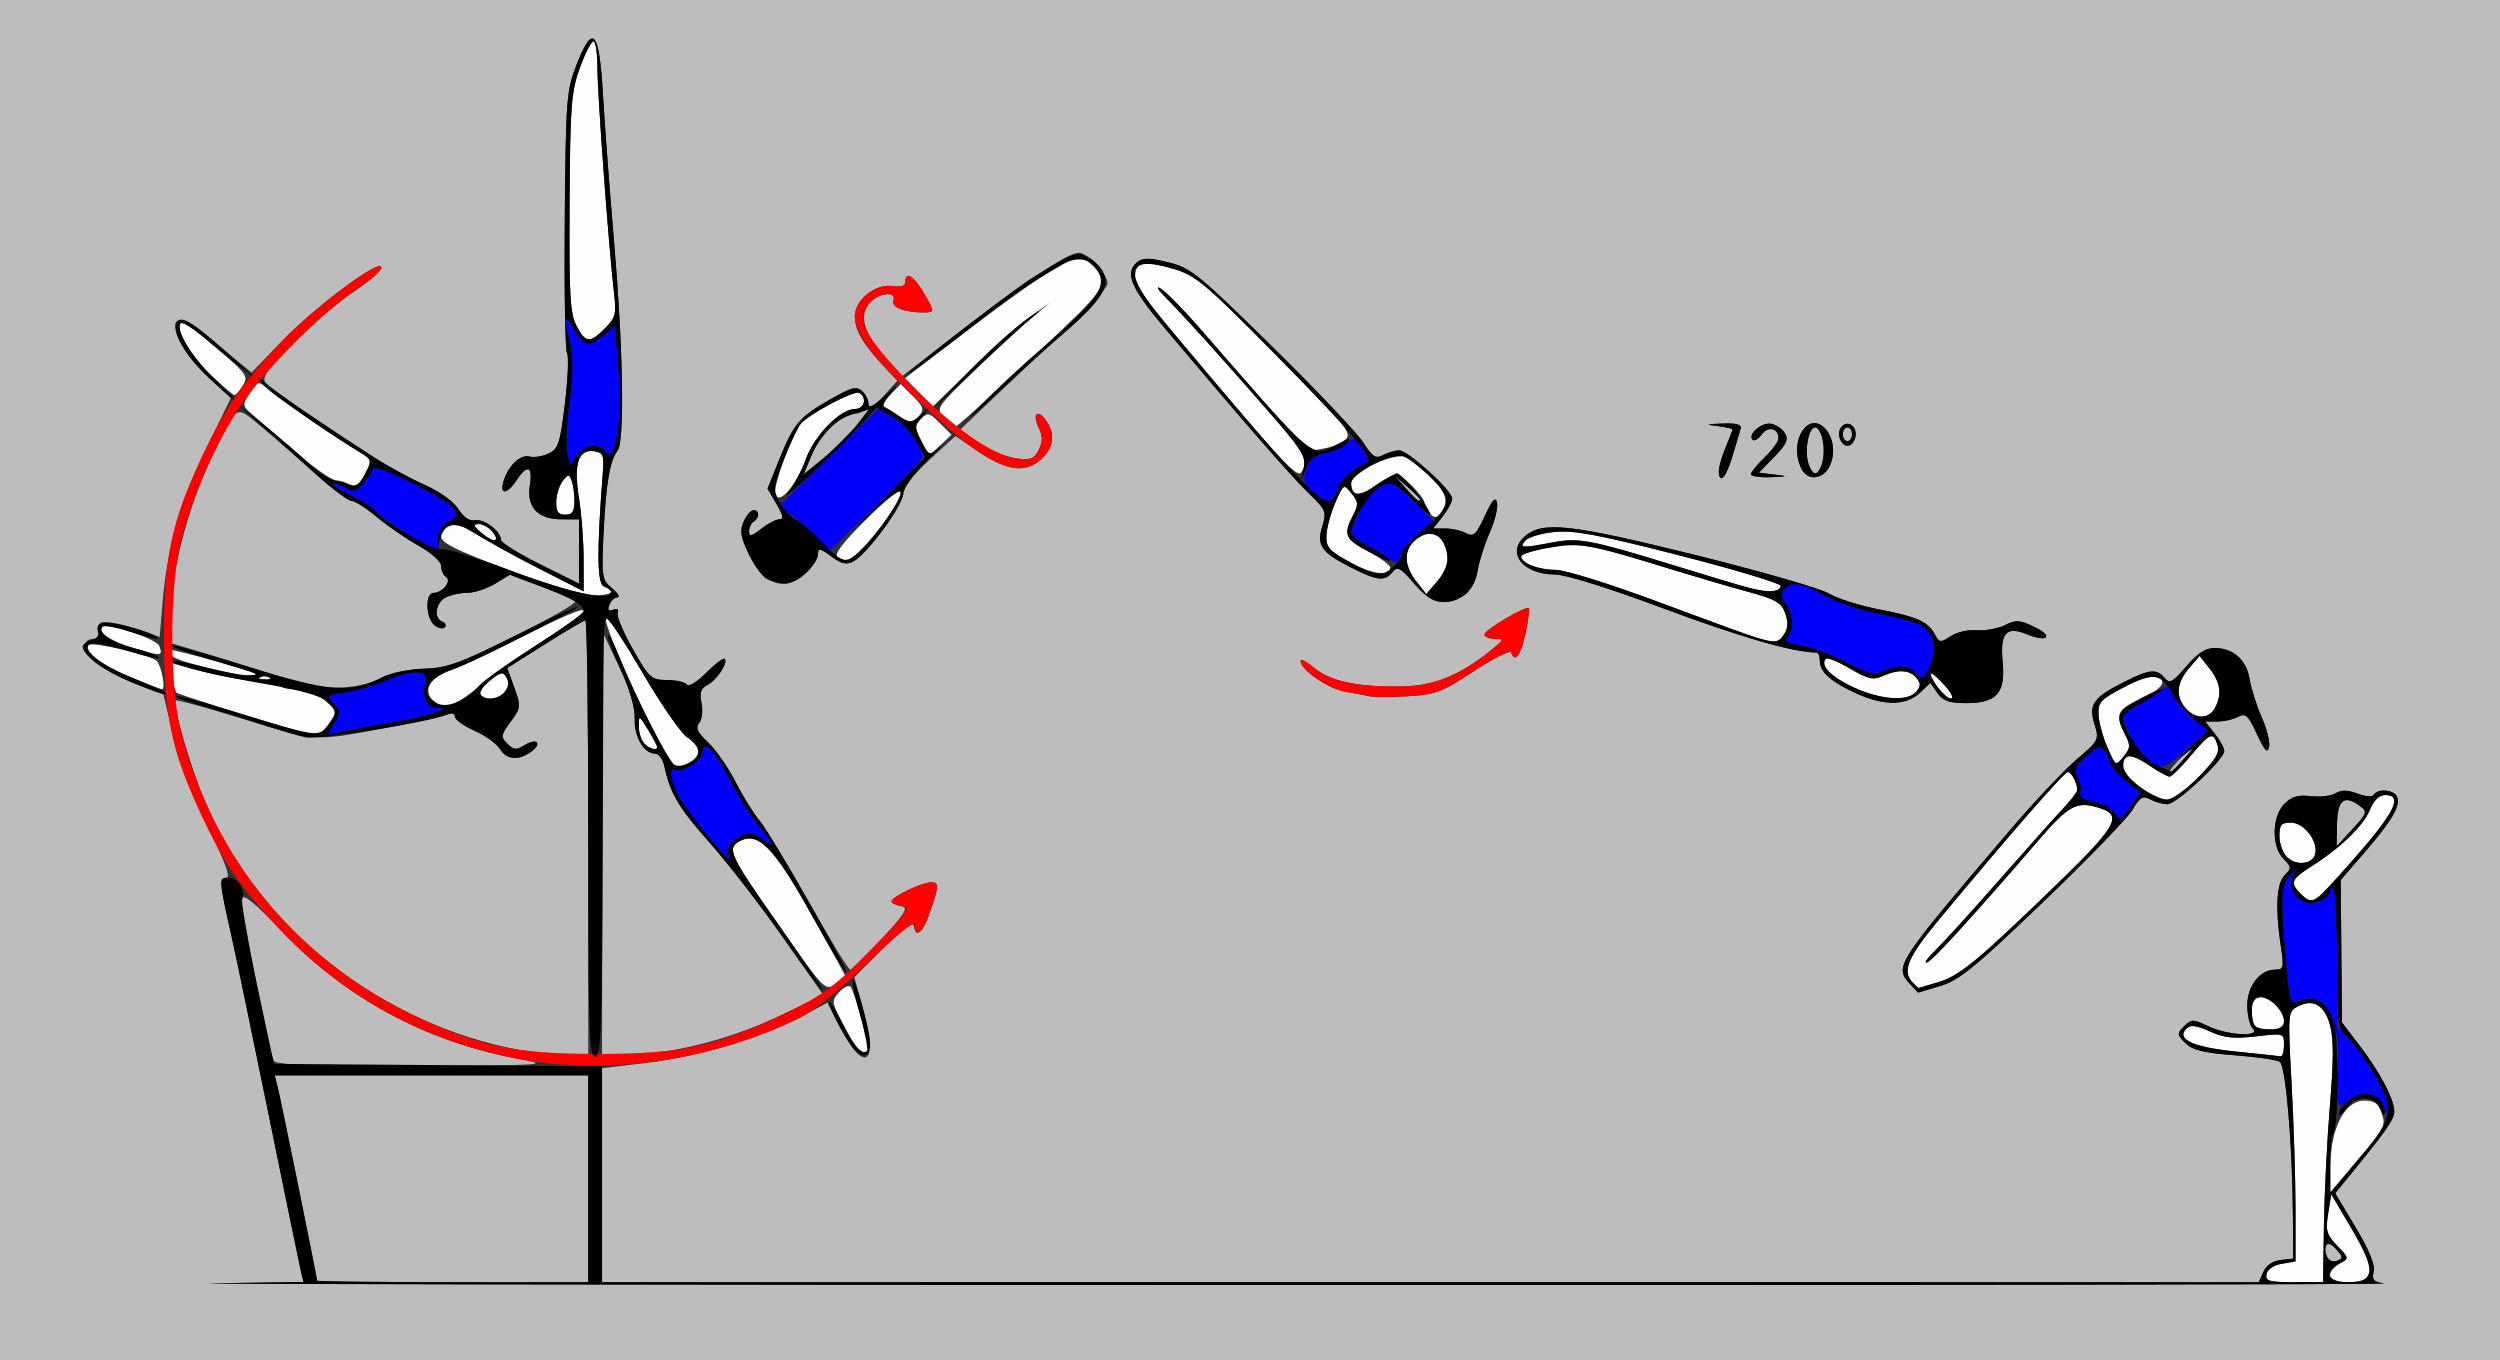 <?xml version="1.0" encoding="UTF-8" standalone="no"?>
<!-- Created with Inkscape (http://www.inkscape.org/) -->

<svg
   xmlns:dc="http://purl.org/dc/elements/1.1/"
   xmlns:cc="http://creativecommons.org/ns#"
   xmlns:rdf="http://www.w3.org/1999/02/22-rdf-syntax-ns#"
   xmlns:svg="http://www.w3.org/2000/svg"
   xmlns="http://www.w3.org/2000/svg"
   xmlns:sodipodi="http://sodipodi.sourceforge.net/DTD/sodipodi-0.dtd"
   xmlns:inkscape="http://www.inkscape.org/namespaces/inkscape"
   id="svg3580"
   version="1.1"
   inkscape:version="0.91 r13725"
   width="680"
   height="370"
   viewBox="0 0 680 370"
   sodipodi:docname="ub630802.svg">
  <rect x="0" y="0" width="680" height="370" fill="#333333" stroke="none"/>
  <defs
     id="defs3584" />
  <sodipodi:namedview
     pagecolor="#ffffff"
     bordercolor="#666666"
     borderopacity="1"
     objecttolerance="10"
     gridtolerance="10"
     guidetolerance="10"
     inkscape:pageopacity="0"
     inkscape:pageshadow="2"
     inkscape:window-width="1143"
     inkscape:window-height="1014"
     id="namedview3582"
     showgrid="false"
     inkscape:zoom="1.6941176"
     inkscape:cx="357.63424"
     inkscape:cy="251.65644"
     inkscape:window-x="0"
     inkscape:window-y="0"
     inkscape:window-maximized="0"
     inkscape:current-layer="svg3580" />
  <g
     id="g3590">
    <path
       style="fill:#fefefe"
       d="m 616.486,346.572 c 0.249,-1.292 1.938,-2.442 4.154,-2.827 l 3.735,-0.649 0,-14.36 c 0,-7.898 -0.479,-23.17 -1.064,-33.936 -1.046,-19.251 -1.02,-19.6 1.61,-21.007 4.241,-2.27 7.37,-0.462 8.875,5.129 0.974,3.618 0.961,9.687 -0.048,21.72 -0.77,9.184 -1.506,23.765 -1.637,32.403 l -0.237,15.704 -7.904,9.5e-4 c -6.842,8.3e-4 -7.848,-0.292 -7.485,-2.177 z m 17.264,0.347 c 0,-1.007 1.182,-2.464 2.627,-3.237 2.619,-1.402 2.617,-1.416 -0.671,-4.848 -2.887,-3.013 -3.192,-4.101 -2.452,-8.73 l 0.846,-5.288 5.55,9.418 c 6.733,11.426 6.524,14.516 -0.984,14.516 -3.484,0 -4.916,-0.533 -4.916,-1.831 z m 0.146,-30.044 c 0.075,-10.136 3.92,-17.5 9.136,-17.5 2.865,0 3.881,0.737 4.794,3.478 1.209,3.627 1.297,3.483 -11.218,18.256 l -2.768,3.267 0.056,-7.5 z M 608.125,286.02 c -11.662,-1.185 -16.308,-3.337 -13.425,-6.22 1.123,-1.123 2.622,-0.947 6.391,0.753 3.887,1.753 6.527,2.034 12.541,1.336 7.597,-0.882 7.618,-0.875 7.618,2.364 0,1.786 -0.422,3.172 -0.938,3.079 -0.516,-0.093 -6,-0.683 -12.188,-1.311 z M 232.804,284.688 c -0.688,-0.859 -2.484,-4.007 -3.989,-6.994 -2.611,-5.181 -2.637,-5.542 -0.556,-7.842 1.2,-1.326 2.601,-1.975 3.114,-1.444 0.817,0.847 4.876,15.07 4.876,17.085 0,1.319 -2.145,0.818 -3.446,-0.805 z m 380.529,-5.521 c -0.458,-0.458 -0.833,-2.427 -0.833,-4.375 0,-4.213 3.423,-4.856 6.681,-1.256 3.282,3.627 2.636,6.464 -1.473,6.464 -1.948,0 -3.917,-0.375 -4.375,-0.833 z M 212.278,252.316 c -13.922,-19.88 -14.721,-21.589 -11.021,-23.57 4.905,-2.625 9.327,1.916 19.434,19.956 5.12,9.138 9.309,16.76 9.309,16.938 0,0.177 -1.266,1.138 -2.812,2.136 -2.741,1.767 -3.121,1.372 -14.909,-15.46 z M 520.25,267.25 c -2.969,-2.969 -1.361,-6.875 6.938,-16.862 C 546.773,226.818 561.449,210 562.431,210 c 1.018,0 2.569,2.964 2.569,4.91 0,0.526 -1.828,2.893 -4.062,5.261 -2.234,2.368 -9.969,11.03 -17.188,19.251 -7.219,8.22 -14.989,16.772 -17.267,19.004 -2.278,2.232 -3.327,3.745 -2.329,3.362 1.633,-0.626 12.022,-12.019 30.566,-33.517 7.789,-9.03 10.059,-10.302 15.579,-8.725 7.73,2.207 6.22,4.666 -15.848,25.812 -19.918,19.086 -23.002,21.294 -32.638,23.381 -0.034,0.007 -0.738,-0.661 -1.562,-1.486 z m 105.464,-24.214 c -2.894,-2.894 -2.479,-3.929 2.944,-7.353 7.877,-4.972 14.084,-10.958 15.919,-15.351 1.114,-2.667 2.566,-4.082 4.189,-4.082 4.964,0 2.653,4.691 -8.619,17.5 -11.034,12.538 -11.123,12.596 -14.433,9.286 z m -3.683,-9.933 C 620.914,231.985 620,229.424 620,227.411 c 0,-3.062 0.506,-3.661 3.096,-3.661 3.508,0 7.359,4.827 6.682,8.376 -0.564,2.96 -5.182,3.542 -7.747,0.976 z m -39.858,-18.927 c -4.455,-3.17 -6.015,-6.948 -3.509,-8.497 0.64,-0.396 3.25,0.696 5.799,2.426 2.549,1.73 5.091,3.146 5.649,3.146 0.557,0 3.129,-2.531 5.715,-5.625 5.317,-6.361 6.161,-6.705 7.342,-2.986 0.654,2.06 -0.483,3.98 -5.181,8.75 -3.318,3.369 -7.168,6.111 -8.581,6.111 -1.409,0 -4.665,-1.496 -7.234,-3.325 z M 183.125,207.792 c -2.88,-2.118 -19.729,-38.676 -18.247,-39.592 0.509,-0.315 4.984,6.379 9.945,14.875 4.961,8.496 10.405,16.355 12.098,17.464 3.697,2.422 3.958,5.151 0.661,6.916 -2.845,1.523 -2.844,1.522 -4.457,0.336 z m 390.083,-4.502 c -1.24,-2.841 -2.328,-6.853 -2.419,-8.915 -0.146,-3.34 0.598,-4.149 6.813,-7.402 4.35,-2.277 7.815,-3.33 9.203,-2.798 3.005,1.153 0.985,3.5 -5.548,6.446 -5.42,2.444 -5.949,3.931 -3.254,9.142 1.549,2.995 1.503,3.698 -0.394,6.041 -2.137,2.64 -2.157,2.629 -4.401,-2.514 z M 175.25,202.25 c -0.825,-0.825 -1.498,-2.934 -1.495,-4.688 0.005,-3.116 0.061,-3.095 2.5,0.905 1.372,2.251 2.495,4.36 2.495,4.688 0,1.115 -1.996,0.599 -3.5,-0.905 z m -94.625,-3.553 c -8.577,-2.395 -32.17,-9.825 -32.616,-10.271 -0.265,-0.266 -0.83,-2.221 -1.255,-4.347 l -0.773,-3.864 9.197,2.432 c 5.058,1.337 12.09,2.555 15.626,2.705 3.536,0.15 6.175,0.695 5.864,1.211 -0.311,0.516 1.405,0.938 3.814,0.938 2.805,0 5.617,1.065 7.824,2.963 3.37,2.899 3.398,3.034 1.291,6.25 -2.28,3.48 -3.024,3.645 -8.971,1.984 z m 513.944,-5.983 c -2.872,-3.173 -2.584,-6.976 0.829,-10.943 l 2.898,-3.369 2.727,3.467 c 2.991,3.802 3.419,7.002 1.434,10.712 -1.63,3.046 -5.196,3.106 -7.887,0.132 z m -476.358,-1.872 c -3.454,-2.526 -1.481,-6.649 4.037,-8.438 2.545,-0.825 9.128,-3.81 14.628,-6.633 25.439,-13.056 29.194,-13.15 8.918,-0.224 -7.127,4.543 -14.016,9.43 -15.31,10.859 -1.994,2.204 -8.095,6.093 -9.557,6.093 -0.246,0 -1.468,-0.746 -2.715,-1.658 z m 12.476,-1.992 c -0.391,-0.632 0.806,-2.343 2.66,-3.801 3,-2.36 3.494,-2.432 4.486,-0.66 2.053,3.669 -4.938,8.034 -7.146,4.461 z m 373.355,-1.939 c -6.096,-2.838 -9.114,-6.005 -7.378,-7.741 0.398,-0.398 3.344,0.813 6.546,2.69 4.9,2.872 6.306,3.193 8.865,2.027 4.179,-1.904 7.327,-1.736 9.174,0.489 1.241,1.496 1.241,2.254 0,3.75 -2.31,2.783 -9.749,2.259 -17.208,-1.214 z m 22.877,-0.144 c -2.954,-4.508 -1.929,-4.707 2,-0.388 1.848,2.031 2.597,3.621 1.706,3.621 -0.873,0 -2.541,-1.455 -3.706,-3.233 z M 35.625,184.284 c -7.778,-3.226 -13.03,-7.296 -11.451,-8.874 0.942,-0.942 17.105,2.882 18.477,4.373 1.285,1.395 2.469,7.722 1.435,7.665 C 43.558,187.418 39.75,185.995 35.625,184.284 Z m 32.5,-0.094 c -18.621,-3.878 -23.459,-5.522 -21.63,-7.351 0.411,-0.411 22.523,5.779 26.63,7.454 1.591,0.649 -1.716,0.58 -5,-0.103 z m -31.524,-7.829 c -6.56,-1.996 -10.212,-4.416 -8.798,-5.83 1.297,-1.297 14.773,3.215 15.536,5.201 1.057,2.756 0.439,2.813 -6.737,0.629 z M 478.75,173.822 c -1.719,-0.523 -13.917,-4.972 -27.107,-9.887 C 438.128,158.9 425.681,155 423.124,155 c -4.734,0 -9.374,-1.814 -9.374,-3.666 0,-0.593 3.516,-1.677 7.812,-2.41 8.387,-1.43 10.397,-1.058 34.688,6.425 5.844,1.8 14.562,4.347 19.375,5.659 7.362,2.008 8.941,2.921 9.952,5.754 0.793,2.222 0.763,4.065 -0.089,5.415 -1.611,2.554 -2.796,2.843 -6.738,1.643 z M 138.426,155.047 C 124.087,149.689 120,147.663 120,145.916 c 0,-3.25 3.634,-4.149 7.384,-1.826 1.783,1.105 9.57,5.324 17.304,9.375 l 14.062,7.367 -0.01,-8.854 c -0.005,-4.87 -0.582,-12.38 -1.281,-16.69 -1.49,-9.181 -0.159,-13.171 4.188,-12.552 2.362,0.336 2.677,1.059 2.346,5.388 -1.696,22.225 -1.616,30.657 0.301,31.392 3.393,1.302 2.129,2.415 -2.743,2.415 -2.633,0 -12.801,-3.027 -23.125,-6.885 z m 246.801,3.084 c -3.327,-4.23 -3.49,-8.303 -0.442,-11.062 3.043,-2.754 6.084,-2.615 7.67,0.349 2.033,3.8 1.535,7.163 -1.604,10.811 l -2.898,3.369 -2.727,-3.467 z m 87.898,1.07 c -3.438,-1.021 -11.648,-3.517 -18.244,-5.546 -22.285,-6.857 -25.491,-7.461 -32.515,-6.129 -8.485,1.609 -9.203,1.564 -7.51,-0.476 0.776,-0.936 4.361,-1.995 7.966,-2.354 5.292,-0.527 11.847,0.703 34.054,6.389 15.125,3.873 27.5,7.604 27.5,8.291 0,1.933 -4.382,1.865 -11.25,-0.174 z m -106.25,-6.432 c -5.424,-3.015 -6.228,-3.964 -6.086,-7.184 0.09,-2.04 1.179,-6.034 2.419,-8.875 2.244,-5.143 2.264,-5.154 4.401,-2.514 1.897,2.343 1.943,3.046 0.394,6.041 -2.703,5.226 -2.199,6.4 4.188,9.764 3.264,1.719 5.934,3.688 5.934,4.375 0,2.516 -5.157,1.78 -11.25,-1.606 z m -139.036,-1.283 c -1.059,-0.673 1.368,-3.861 7.812,-10.262 5.762,-5.723 9.349,-8.496 9.349,-7.226 0,3.44 -12.118,18.548 -14.826,18.483 -0.439,-0.01 -1.49,-0.458 -2.335,-0.995 z m -96.724,-6.413 c -2.312,-1.926 -2.529,-2.499 -0.955,-2.531 2.141,-0.044 5.643,3.323 4.571,4.395 -0.344,0.344 -1.971,-0.494 -3.616,-1.864 z m 257.931,-5.277 C 388.196,138.946 387.5,137.624 387.5,136.859 c 0,-0.765 -1.63,-2.953 -3.623,-4.862 -3.196,-3.062 -3.969,-3.291 -6.562,-1.948 -1.617,0.837 -3.889,2.349 -5.048,3.359 -2.443,2.128 -4.766,1.161 -4.766,-1.983 0,-2.189 9.425,-7.675 13.186,-7.675 2.28,0 13.064,9.736 13.064,11.795 0,0.812 -0.711,2.449 -1.579,3.637 -1.254,1.715 -1.897,1.842 -3.125,0.614 z M 151.29,136.562 c 0.022,-1.891 0.799,-4.438 1.727,-5.662 1.516,-1.998 1.766,-2.02 2.46,-0.21 0.425,1.108 0.773,3.655 0.773,5.662 0,2.814 -0.571,3.648 -2.5,3.648 -1.904,0 -2.491,-0.82 -2.46,-3.438 z m 59.573,-2.018 c -0.724,-1.887 4.408,-16.169 6.908,-19.224 2.197,-2.685 14.638,-9.274 15.964,-8.455 2.194,1.356 1.371,4.384 -1.191,4.384 -3.947,0 -10.947,7.113 -13.282,13.496 -2.665,7.287 -7.292,12.685 -8.399,9.799 z M 94.583,131.666 c -0.459,-0.459 -1.875,-0.911 -3.147,-1.004 -1.272,-0.094 -5.912,-3.315 -10.312,-7.159 -4.4,-3.844 -9.659,-8.381 -11.687,-10.084 -3.66,-3.073 -3.671,-3.12 -1.456,-6.5 2.223,-3.392 2.241,-3.396 4.937,-0.979 2.634,2.361 17.972,12.861 24.907,17.05 3.347,2.022 3.393,2.195 1.53,5.797 -1.912,3.697 -3.186,4.466 -4.773,2.879 z M 339.853,114.983 C 311.299,81.418 308.75,78.167 308.75,75.309 c 0,-4.011 2.368,-4.531 10.231,-2.245 6.213,1.806 8.522,3.728 27.894,23.223 18.882,19.001 20.92,21.455 19.224,23.15 -1.043,1.043 -3.839,2.212 -6.214,2.597 -4.725,0.767 -2.195,3.238 -33.67,-32.885 -4.488,-5.151 -9.269,-9.981 -10.625,-10.733 -1.356,-0.753 -0.496,0.58 1.91,2.962 2.406,2.382 8.603,9.093 13.77,14.914 24.933,28.088 25.112,28.343 22.626,32.265 -0.777,1.226 -4.582,-2.452 -14.043,-13.574 z m -89.243,4.988 c -1.909,-3.692 -1.917,-4.2 -0.089,-6.027 1.827,-1.827 2.261,-1.73 5.147,1.155 l 3.151,3.151 -3.062,2.876 -3.062,2.876 -2.085,-4.032 z m 6.185,-6.31 c -2.324,-2.568 -2.252,-2.676 8.91,-13.438 6.189,-5.967 13.203,-12.426 15.586,-14.354 l 4.334,-3.505 -5,3.419 c -2.75,1.88 -9.922,8.227 -15.939,14.105 l -10.939,10.686 -3.827,-3.827 -3.827,-3.827 9.637,-7.398 C 279.351,77.392 290.269,70 293.43,70 295.617,70 300,74.604 300,76.902 c 0,1.046 -2.993,4.843 -6.651,8.438 -9.299,9.138 -33.014,30.911 -33.669,30.911 -0.298,0 -1.597,-1.165 -2.885,-2.589 z m -12.284,-0.531 c -1.301,-0.985 -2.988,-2.026 -3.75,-2.314 -0.828,-0.313 -0.252,-1.701 1.43,-3.451 l 2.816,-2.927 3.334,3.334 c 2.808,2.808 3.079,3.641 1.719,5.281 -1.959,2.361 -2.522,2.369 -5.549,0.077 z M 57.457,102.139 C 49.305,94.49 45.312,83.627 52.827,89.545 c 1.628,1.282 5.626,4.678 8.885,7.549 5.389,4.746 5.779,5.453 4.306,7.813 -0.891,1.427 -1.907,2.584 -2.257,2.573 -0.35,-0.012 -3.187,-2.414 -6.304,-5.339 z m 99.323,-13.571 c -1.726,-3.338 -2.006,-8.391 -1.852,-33.438 0.163,-26.531 0.444,-30.23 2.794,-36.693 1.437,-3.953 3.1,-7.188 3.695,-7.188 0.595,0 1.083,3.24 1.083,7.2 0,7.198 3.076,48.921 4.509,61.16 0.682,5.821 0.431,6.813 -2.443,9.688 -4.147,4.147 -5.32,4.037 -7.785,-0.729 z"
       id="path3600"
       inkscape:connector-curvature="0" />
    <path
       style="fill:#bcbdbc"
       d="M 0,185 0,0 l 340,0 340,0 0,185 0,185 -340,0 -340,0 0,-185 z m 648.435,164.104 c -2.805,-0.425 -3.321,-1.025 -2.795,-3.25 0.43,-1.819 -1.207,-5.825 -4.912,-12.016 l -5.557,-9.287 2.727,-3.325 c 10.989,-13.397 13.352,-16.74 13.352,-18.888 0,-3.315 -3.897,-10.704 -9.54,-18.087 l -4.682,-6.126 -0.182,-19.375 -0.182,-19.375 6.475,-7.5 c 7.529,-8.721 9.821,-12.623 8.872,-15.098 -0.757,-1.972 -5.214,-2.422 -6.317,-0.638 -0.412,0.666 -2.27,0.548 -4.475,-0.284 -2.691,-1.016 -4.39,-1.042 -5.932,-0.091 -1.188,0.733 -4.215,1.087 -6.726,0.787 -3.457,-0.413 -5.202,0.091 -7.188,2.077 -3.441,3.441 -3.581,11.664 -0.256,14.989 2.179,2.179 2.206,2.526 0.345,4.387 -2.252,2.252 -2.637,8.937 -1.106,19.185 0.91,6.088 0.796,6.562 -1.562,6.562 -4.127,0 -7.543,4.416 -7.543,9.75 0,2.612 0.675,5.425 1.5,6.25 2.374,2.374 -6.816,1.905 -12.107,-0.618 -4.177,-1.992 -4.569,-1.991 -6.565,0.005 -1.998,1.998 -1.977,2.269 0.341,4.587 1.903,1.903 4.932,2.654 13.297,3.297 5.958,0.458 11.518,1.256 12.355,1.773 1.645,1.016 3.461,22.242 3.599,42.06 l 0.08,11.479 -3.438,0.396 c -2.125,0.244 -3.909,1.47 -4.671,3.208 l -1.234,2.812 -225.329,0 -225.329,0 0,-29.1 0,-29.1 12.561,-1.502 c 13.618,-1.628 31.675,-7.099 42.157,-12.772 l 6.594,-3.568 2.996,5.913 c 6.761,13.342 10.992,11.48 6.998,-3.079 l -2.67,-9.733 7.869,-7.953 c 5.383,-5.44 7.997,-7.345 8.274,-6.029 0.737,3.508 2.461,1.998 4.478,-3.924 C 255.458,240.711 255.472,240 253.167,240 250.724,240 242.5,243.966 242.5,245.145 c 0,0.512 1.139,1.111 2.531,1.331 2.171,0.343 1.444,1.602 -5.099,8.837 -4.197,4.641 -8.077,8.438 -8.623,8.438 -0.545,0 -5.635,-8.297 -11.309,-18.438 -5.675,-10.141 -11.687,-20.068 -13.36,-22.061 -1.673,-1.993 -4.642,-6.774 -6.598,-10.625 -1.956,-3.851 -5.286,-8.643 -7.401,-10.651 -2.951,-2.801 -3.524,-4.037 -2.462,-5.316 0.761,-0.916 1.048,-3.341 0.638,-5.388 -0.577,-2.887 -0.198,-4.015 1.691,-5.026 2.574,-1.378 5.61,-6.045 4.594,-7.061 -0.331,-0.331 -2.599,1.396 -5.04,3.837 -2.441,2.441 -4.781,3.885 -5.199,3.208 -0.418,-0.677 -2.836,-1.247 -5.374,-1.267 -4.372,-0.035 -4.862,-0.474 -9.343,-8.365 -2.601,-4.58 -4.458,-9.035 -4.126,-9.899 0.374,-0.975 -0.09,-1.306 -1.222,-0.871 -1.286,0.493 -1.597,0.105 -1.053,-1.314 0.425,-1.108 1.416,-2.033 2.202,-2.056 0.786,-0.023 0.125,-1.128 -1.468,-2.456 -2.749,-2.291 -2.867,-3.039 -2.328,-14.646 0.633,-13.622 1.723,-20.113 3.819,-22.747 C 169.95,120.123 169.506,94.509 166.969,65 165.817,51.594 164.48,33.875 163.999,25.625 162.974,8.033 161.243,6.189 156.719,17.869 c -2.634,6.801 -2.824,9.366 -3.108,41.95 -0.166,19.088 0.111,35.374 0.615,36.191 0.505,0.817 0.25,6.991 -0.565,13.721 -1.324,10.924 -1.801,12.387 -4.448,13.636 -1.631,0.769 -3.971,1.136 -5.201,0.814 -2.494,-0.652 -5.77,2.476 -7.074,6.757 -1.148,3.767 1.023,3.577 3.571,-0.312 2.898,-4.423 4.454,-3.874 3.618,1.278 -0.973,5.995 2.099,9.347 8.565,9.347 l 4.806,0 0,8.741 0,8.741 -10.625,-5.269 c -5.844,-2.898 -10.625,-5.901 -10.625,-6.672 0,-2.319 -4.653,-5.792 -7.095,-5.296 -1.455,0.296 -3.068,-0.799 -4.456,-3.026 -1.275,-2.046 -5.021,-4.748 -9.054,-6.531 -3.783,-1.673 -10.117,-5.124 -14.075,-7.668 C 86.816,114.784 73.545,105.634 72.207,104.023 71.135,102.73 72.822,100.353 79.766,93.367 84.683,88.421 92.075,82.125 96.193,79.375 c 4.118,-2.75 7.503,-5.737 7.522,-6.637 0.057,-2.718 -17.801,10.49 -26.833,19.845 l -8.444,8.747 -3.5,-2.852 c -1.925,-1.569 -6.098,-5.05 -9.274,-7.735 -11.322,-9.574 -10.435,1.214 0.974,11.842 l 6.129,5.71 -6.361,13.04 c -7.125,14.605 -10.979,27.998 -12.171,42.295 l -0.803,9.625 -6.881,-2.323 c -7.31,-2.468 -11.02,-2.108 -9.845,0.954 0.426,1.109 0.002,1.864 -1.047,1.864 -3.187,0 -3.47,2.633 -0.61,5.678 1.546,1.646 6.544,4.457 11.107,6.247 l 8.295,3.254 2.736,11.452 c 1.692,7.082 5.297,16.587 9.448,24.91 4.747,9.518 6.181,13.458 4.897,13.458 -2.014,0 -1.926,0.949 1.511,16.25 1.158,5.156 5.72,27.094 10.138,48.75 4.418,21.656 8.33,40.629 8.693,42.161 l 0.661,2.786 -24.705,0.367 c -13.588,0.202 114.514,0.411 284.67,0.464 170.156,0.053 307.827,-0.137 305.935,-0.424 z M 86.25,348.349 c 0,-0.799 -9.812,-49.065 -10.655,-52.412 L 74.729,292.5 l 42.636,0 42.636,0 0,28.125 0,28.125 -36.875,0 c -20.281,0 -36.875,-0.18 -36.875,-0.401 z m 546.71,-6.454 c -1.294,-3.371 0.167,-4.656 2.439,-2.146 1.974,2.181 1.999,2.522 0.233,3.2 -1.142,0.438 -2.27,-0.008 -2.672,-1.054 z M 74.395,288.438 c -1.869,-5.546 -9.078,-42.809 -8.548,-44.189 0.424,-1.104 3.853,1.711 9.853,8.089 17.973,19.106 40.103,31.118 65.977,35.813 8.273,1.501 6.094,1.632 -28.904,1.737 -29.249,0.087 -37.971,-0.242 -38.378,-1.45 z m 67.282,-2.787 c -37.898,-6.877 -71.469,-33.368 -85.999,-67.861 -3.926,-9.321 -8.843,-26.291 -7.892,-27.242 0.254,-0.254 6.903,1.52 14.776,3.943 23.826,7.332 22.572,7.214 40.637,3.823 8.897,-1.67 17.161,-3.441 18.364,-3.934 1.344,-0.551 2.188,-0.336 2.188,0.557 0,0.8 2.391,2.518 5.312,3.819 2.922,1.301 6.02,3.519 6.886,4.93 1.836,2.993 5.076,3.294 8.499,0.792 3.17,-2.318 1.575,-3.887 -1.805,-1.776 -2.196,1.371 -2.918,1.308 -4.632,-0.406 -1.874,-1.874 -1.806,-2.334 0.885,-5.975 2.808,-3.797 2.845,-4.142 0.999,-9.276 l -1.917,-5.332 10.244,-6.481 c 5.634,-3.565 10.589,-6.481 11.012,-6.481 0.423,0 0.768,26.719 0.768,59.375 l 0,59.375 -4.688,-0.113 c -2.578,-0.062 -8.714,-0.843 -13.636,-1.737 z m 22.155,-55.791 0.082,-57.985 4.43,9.375 c 2.924,6.188 4.384,11.041 4.294,14.277 -0.139,5.025 2.518,9.473 5.658,9.473 0.912,0 1.995,1.547 2.408,3.438 1.626,7.448 3.932,11.323 12.463,20.938 4.88,5.5 13.799,17.031 19.82,25.625 l 10.948,15.625 -11.029,5.304 c -12.583,6.051 -26.178,9.834 -39.773,11.066 l -9.381,0.85 0.082,-57.985 z m 471.837,-5.681 c 0.124,-6.598 1.93,-8.085 6.109,-5.03 2.25,1.645 2.164,1.928 -1.934,6.401 l -4.288,4.679 0.114,-6.05 z M 76.875,184.42 c -4.812,-1.669 -13.672,-4.505 -19.688,-6.303 l -10.938,-3.269 0.009,-5.237 c 0.024,-13.462 4.659,-31.529 11.924,-46.487 6.554,-13.494 5.685,-13.05 13.235,-6.771 3.651,3.037 10.226,8.755 14.611,12.708 4.385,3.953 8.706,7.188 9.603,7.188 0.897,0 3.978,1.961 6.847,4.358 2.869,2.397 7.984,5.912 11.367,7.812 3.579,2.01 6.152,4.339 6.152,5.568 7e-4,1.163 0.591,2.478 1.312,2.924 1.666,1.03 -0.88,4.337 -3.339,4.337 -2.372,0 -2.231,6.772 0.183,8.775 1.048,0.87 2.313,1.143 2.812,0.607 0.499,-0.536 0.204,-1.225 -0.655,-1.532 -2.405,-0.859 -1.851,-5.107 0.855,-6.556 1.33,-0.712 4.002,-1.296 5.938,-1.299 1.936,-0.002 5.331,-1.109 7.544,-2.458 l 4.024,-2.454 8.476,3.174 c 4.662,1.746 8.869,3.555 9.349,4.021 0.48,0.466 -6.982,4.744 -16.584,9.508 -14.996,7.44 -18.467,8.688 -24.623,8.848 -4.1,0.107 -8.991,1.139 -11.432,2.413 -6.875,3.589 -16.858,3.634 -26.985,0.123 z m 450.99,83.735 c 5.044,-1.531 9.443,-5.131 27.859,-22.799 12.028,-11.54 22.967,-22.832 24.31,-25.095 2.068,-3.484 2.813,-3.914 4.872,-2.812 1.337,0.715 3.434,1.301 4.661,1.301 2.452,0 15.434,-12.176 15.434,-14.476 0,-0.79 -1.166,-2.919 -2.591,-4.73 l -2.591,-3.294 3.298,0 c 1.814,0 4.358,-0.567 5.653,-1.26 2.04,-1.092 2.723,-0.465 5.108,4.688 2.07,4.472 2.892,5.359 3.315,3.576 0.309,-1.305 -0.586,-4.961 -1.989,-8.125 -1.403,-3.164 -2.889,-7.846 -3.302,-10.404 -0.851,-5.269 -4.474,-8.473 -9.582,-8.473 -2.393,0 -4.625,1.461 -7.674,5.023 -3.727,4.354 -4.51,4.771 -5.875,3.125 -2.156,-2.598 -4.118,-2.398 -11.077,1.129 -8.379,4.246 -9.644,6.053 -7.996,11.422 1.306,4.257 1.202,4.463 -4.883,9.638 -3.42,2.908 -11.668,11.673 -18.328,19.478 -31.01,36.338 -31.307,36.797 -26.916,41.648 1.138,1.257 2.122,2.28 2.188,2.272 0.065,-0.007 2.814,-0.831 6.109,-1.831 z M 592.5,206.875 c 1.615,-1.719 3.217,-3.125 3.561,-3.125 0.344,0 -0.696,1.406 -2.311,3.125 -1.615,1.719 -3.217,3.125 -3.561,3.125 -0.344,0 0.696,-1.406 2.311,-3.125 z m -70.368,-18.367 2.919,-2.742 1.92,2.742 c 1.522,2.173 3.162,2.742 7.906,2.742 8.253,0 10.658,-2.74 9.844,-11.215 -0.75,-7.802 0.986,-9.832 6.464,-7.562 5.64,2.336 7.618,0.698 2.285,-1.893 -4.083,-1.984 -5.08,-2.051 -8.125,-0.544 -1.909,0.945 -5.326,1.557 -7.593,1.361 -2.267,-0.196 -5.482,0.535 -7.144,1.623 -2.821,1.848 -3.109,1.816 -4.344,-0.492 -1.864,-3.483 -4.815,-4.793 -15.317,-6.803 -5.052,-0.967 -11.129,-2.904 -13.504,-4.305 -2.376,-1.401 -18.944,-6.164 -36.819,-10.583 -33.905,-8.383 -41.111,-9.149 -45.938,-4.883 -5.045,4.459 -0.406,10.296 8.184,10.296 2.925,0 14.706,3.688 30.008,9.394 20.716,7.724 34.824,11.783 41.183,11.847 0.516,0.005 0.938,1.047 0.938,2.316 0,2.987 3.062,5.69 10.022,8.848 7.442,3.376 13.416,3.325 17.11,-0.146 z m -121.207,-5.966 c 5.323,-3.495 9.871,-5.778 10.106,-5.073 0.994,2.983 2.604,0.852 3.891,-5.151 0.759,-3.538 1.172,-6.64 0.919,-6.893 -0.769,-0.769 -12.091,5.956 -12.091,7.183 0,0.629 1.266,1.146 2.812,1.149 2.662,0.006 2.612,0.17 -0.938,3.057 -8.371,6.809 -15.472,9.714 -24.181,9.891 -11.911,0.242 -19.606,-1.37 -23.938,-5.016 -2.066,-1.738 -3.756,-2.598 -3.756,-1.91 0,2.408 7.617,7.63 12.224,8.381 2.558,0.417 5.494,0.972 6.526,1.233 1.031,0.261 5.671,0.257 10.311,-0.01 7.661,-0.441 9.325,-1.069 18.115,-6.839 z m -2.503,-20.703 c 1.609,-1.127 3.036,-3.819 3.479,-6.562 0.413,-2.558 1.899,-7.24 3.302,-10.404 1.403,-3.164 2.298,-6.82 1.989,-8.125 -0.423,-1.783 -1.246,-0.896 -3.315,3.576 -2.385,5.152 -3.068,5.779 -5.108,4.688 -1.295,-0.693 -3.839,-1.26 -5.653,-1.26 l -3.298,0 2.591,-3.294 C 393.834,138.645 395,136.472 395,135.627 395,133.435 383.001,122.5 380.596,122.5 c -1.106,0 -3.084,0.574 -4.396,1.277 -2.016,1.079 -2.855,0.547 -5.416,-3.438 -1.667,-2.593 -12.791,-14.312 -24.72,-26.043 -20.17,-19.834 -22.151,-21.441 -28.286,-22.937 -5.204,-1.269 -6.986,-1.286 -8.438,-0.081 -3.496,2.901 -1.869,6.884 7.222,17.684 21.322,25.328 34.741,40.725 39.402,45.207 4.71,4.529 4.914,5.028 3.691,9.013 -1.602,5.22 -0.282,7.075 8.037,11.29 6.959,3.527 8.921,3.727 11.077,1.129 1.366,-1.646 2.148,-1.229 5.875,3.125 4.723,5.518 8.972,6.478 13.777,3.113 z m -16.017,-29.027 -3.03,-3.438 3.438,3.03 c 3.213,2.832 4.011,3.845 3.03,3.845 -0.224,0 -1.771,-1.547 -3.438,-3.438 z m -162.974,22.869 c 1.688,-1.688 3.068,-3.954 3.068,-5.037 0,-1.632 0.616,-1.513 3.6,0.692 2.824,2.088 4.128,2.379 6.049,1.351 3.707,-1.984 13.391,-15.127 13.533,-18.366 0.078,-1.772 2.787,-5.284 7.164,-9.284 l 7.039,-6.433 6.604,4.447 c 7.641,5.146 12.682,5.663 16.869,1.729 3.294,-3.095 3.706,-6.943 1.12,-10.479 -2.369,-3.24 -3.685,-1.676 -1.895,2.252 1.08,2.37 1.061,3.809 -0.076,5.935 -1.26,2.353 -2.258,2.705 -6.187,2.178 -2.577,-0.346 -7.075,-2.21 -9.996,-4.143 l -5.311,-3.515 9.953,-9.442 c 5.474,-5.193 14.528,-13.701 20.119,-18.906 C 296.675,83.456 301.25,78.228 301.25,77.042 c 0,-2.523 -5.401,-8.292 -7.763,-8.292 -3.261,0 -15.193,8.089 -38.155,25.867 l -10,7.742 -3.1,-3.367 c -7.401,-8.039 -9.021,-13.276 -5.269,-17.028 2.459,-2.459 6.97,-2.648 6.051,-0.254 -0.687,1.79 2.826,3.241 7.922,3.272 3.438,0.021 3.439,-0.028 0.189,-5.536 -2.669,-4.524 -4.877,-5.786 -4.877,-2.788 0,1.1 -1.163,1.488 -3.456,1.151 -4.726,-0.694 -10.294,3.771 -10.294,8.253 0,3.719 2.185,7.487 7.849,13.537 l 3.721,3.975 -8.294,9.158 c -4.562,5.037 -10.285,10.746 -12.719,12.688 l -4.425,3.53 1.951,-4.788 C 222.904,118.47 229.033,112.5 232.559,112.5 c 3.315,0 4.541,-3.435 2.099,-5.878 -1.745,-1.745 -2.593,-1.557 -8.691,1.932 -8.616,4.93 -10.027,6.58 -13.972,16.345 l -3.242,8.024 2.456,4.163 c 1.811,3.07 2.019,4.163 0.792,4.163 -0.915,0 -3.146,1.166 -4.958,2.591 -2.633,2.071 -3.294,2.211 -3.294,0.699 0,-1.041 0.562,-2.24 1.25,-2.664 1.63,-1.008 1.612,-3.125 -0.027,-3.125 -0.702,0 -1.904,1.376 -2.67,3.057 -1.133,2.486 -0.9,4.106 1.246,8.671 4.131,8.788 10.283,10.804 15.882,5.204 z M 471.241,124.062 c 0.968,-3.266 1.969,-6.641 2.226,-7.5 0.329,-1.101 -1.13,-1.503 -4.938,-1.362 -4.601,0.17 -4.8,0.275 -1.342,0.704 2.234,0.277 4.062,0.681 4.062,0.897 0,0.216 -0.844,2.413 -1.875,4.881 -2.06,4.93 -2.42,8.318 -0.884,8.318 0.545,0 1.782,-2.672 2.75,-5.938 z m 11.415,5.022 -4.22,-0.516 4.189,-4.322 c 3.393,-3.5 3.933,-4.731 2.842,-6.472 -0.741,-1.182 -2.464,-2.317 -3.829,-2.522 -2.586,-0.389 -6.35,2.952 -4.928,4.374 0.449,0.449 1.569,-0.213 2.489,-1.471 1.727,-2.362 4.552,-1.704 4.552,1.06 0,0.862 -1.688,3.184 -3.75,5.16 -2.062,1.976 -3.75,4.05 -3.75,4.609 0,0.559 2.391,0.926 5.312,0.816 4.849,-0.183 4.945,-0.245 1.093,-0.716 z m 15.373,-3.147 c 2.495,-7.125 -3.678,-14.37 -7.634,-8.96 -1.99,2.721 -2.123,7.294 -0.311,10.68 1.899,3.548 6.444,2.564 7.944,-1.721 z m -6.265,-0.312 c -0.927,-3.695 0.276,-9.375 1.987,-9.375 0.661,0 1.555,1.406 1.987,3.125 0.927,3.695 -0.276,9.375 -1.987,9.375 -0.661,0 -1.555,-1.406 -1.987,-3.125 z m 12.817,-6.334 c 1.042,-2.715 -1.603,-5.268 -3.496,-3.375 -1.6,1.6 -0.609,5.334 1.416,5.334 0.731,0 1.667,-0.882 2.08,-1.959 z M 501.25,118.125 c 0,-1.031 0.562,-1.875 1.25,-1.875 0.688,0 1.25,0.844 1.25,1.875 0,1.031 -0.562,1.875 -1.25,1.875 -0.688,0 -1.25,-0.844 -1.25,-1.875 z"
       id="path3598"
       inkscape:connector-curvature="0" />
    <path
       style="fill:#0000fe"
       d="m 648.125,301.01 c -1.538,-3.548 -6.31,-4.409 -9.324,-1.681 -2.069,1.872 -2.303,1.872 -3.021,4e-4 -0.428,-1.116 -0.437,-4.937 -0.021,-8.491 1.49,-12.701 -3.782,-22.072 -10.418,-18.52 -2.354,1.26 -2.525,0.762 -3.507,-10.184 -1.634,-18.231 -1.449,-21.831 1.254,-24.309 1.825,-1.674 2.037,-1.714 0.883,-0.17 -3.135,4.197 2.512,9.897 7.278,7.346 1.375,-0.736 2.5,-1.974 2.5,-2.752 0,-0.778 0.422,-0.992 0.938,-0.477 0.516,0.516 0.982,9.187 1.035,19.271 l 0.098,18.333 3.661,3.87 c 4.611,4.874 10.823,16.172 10.294,18.721 -0.29,1.397 -0.745,1.133 -1.651,-0.956 z M 192.301,227.176 C 186.209,220.119 182.5,213.852 182.5,210.613 c 0,-1.106 0.587,-1.648 1.305,-1.204 1.831,1.132 7.445,-2.801 7.445,-5.216 0,-3.417 3.559,0.502 7.474,8.232 1.936,3.822 5.265,9.137 7.398,11.809 4.693,5.881 4.802,6.429 0.753,3.776 -2.902,-1.901 -3.356,-1.897 -6.348,0.064 -1.893,1.241 -2.941,2.847 -2.539,3.894 1.081,2.818 0.355,2.206 -5.687,-4.792 z m 382.943,-6 c -0.791,-1.266 -3.38,-2.667 -5.755,-3.112 -2.868,-0.538 -4.104,-1.365 -3.682,-2.464 0.349,-0.91 0.053,-2.741 -0.658,-4.07 -1.05,-1.962 -0.646,-3.035 2.157,-5.72 2.679,-2.567 3.784,-2.97 4.946,-1.807 0.823,0.823 1.497,2.187 1.497,3.031 0,0.844 1.879,3.122 4.175,5.062 l 4.175,3.529 -2.709,3.927 c -2.515,3.647 -2.811,3.763 -4.147,1.624 z m 9.015,-14.211 c -1.401,-0.981 -3.62,-4.164 -4.932,-7.072 -2.315,-5.134 -2.317,-5.328 -0.076,-6.653 1.27,-0.751 4.224,-2.625 6.565,-4.164 l 4.256,-2.799 1.121,2.948 c 0.617,1.622 2.991,4.422 5.277,6.222 l 4.156,3.274 -5.625,4.961 c -6.302,5.558 -7.131,5.812 -10.741,3.283 z M 90.634,197.036 c 2.049,-3.128 2.057,-3.503 0.116,-5.648 -1.981,-2.189 -1.841,-2.33 2.962,-2.974 2.773,-0.372 8.081,-1.936 11.794,-3.475 7.405,-3.069 11.369,-2.629 10.176,1.129 -1.011,3.187 0.415,6.432 2.826,6.432 5.489,0 -1.812,2.34 -13.464,4.316 -7.194,1.22 -13.874,2.522 -14.843,2.894 -1.317,0.506 -1.208,-0.17 0.433,-2.674 z M 521.36,183.258 c -1.932,-2.328 -5.033,-2.559 -9.154,-0.681 -2.395,1.091 -4.158,0.671 -9.938,-2.37 -3.865,-2.033 -9.385,-4.095 -12.267,-4.582 -3.799,-0.642 -4.864,-1.262 -3.871,-2.255 1.901,-1.901 1.712,-6.175 -0.402,-9.065 -1.25,-1.71 -1.389,-2.884 -0.472,-3.989 1.933,-2.329 4.735,-1.899 10.994,1.687 3.094,1.773 9.733,4.012 14.754,4.977 5.021,0.964 10.218,2.336 11.548,3.048 3.374,1.806 4.388,6.972 2.253,11.481 -1.589,3.355 -1.957,3.542 -3.445,1.749 z M 375.463,150.748 c -2.151,-1.443 -4.964,-3.251 -6.25,-4.019 -2.263,-1.351 -2.248,-1.582 0.47,-7.212 1.59,-3.294 4.183,-6.443 5.979,-7.261 2.899,-1.321 3.648,-0.976 8.74,4.021 l 5.569,5.466 -4.361,3.595 c -2.398,1.977 -4.361,4.364 -4.361,5.305 0,2.836 -1.67,2.867 -5.787,0.106 z m -264.997,-5.631 c -4.213,-2.673 -8.054,-5.498 -8.536,-6.278 -0.482,-0.78 -3.385,-2.598 -6.451,-4.039 -3.066,-1.441 -5.32,-2.875 -5.009,-3.186 0.311,-0.311 1.842,0.117 3.402,0.952 2.443,1.308 3.137,1.146 5.008,-1.165 1.195,-1.476 2.359,-3.243 2.587,-3.927 0.516,-1.549 19.843,8.016 21.948,10.862 1.291,1.745 1.089,2.311 -1.25,3.494 -1.877,0.949 -2.774,2.518 -2.741,4.792 0.027,1.859 -0.254,3.375 -0.625,3.368 -0.371,-0.006 -4.121,-2.199 -8.333,-4.871 z m 111.179,0.825 c -2.102,-2.237 -5.161,-5.007 -6.796,-6.157 l -2.974,-2.09 13.502,-13.221 13.502,-13.221 3.741,1.934 c 3.775,1.952 8.932,8.878 8.331,11.188 -0.179,0.688 -5.986,6.736 -12.904,13.442 l -12.579,12.192 -3.822,-4.067 z m 135.625,-11.739 c -2.795,-2.795 -3.037,-3.659 -1.881,-6.72 0.92,-2.438 2.472,-3.742 5.074,-4.262 2.061,-0.412 4.693,-1.605 5.847,-2.65 1.903,-1.722 2.309,-1.58 4.336,1.513 1.445,2.205 1.748,3.576 0.858,3.873 -2.736,0.912 -7.754,5.51 -7.754,7.106 0,0.897 -0.736,2.242 -1.636,2.989 -1.231,1.022 -2.43,0.564 -4.843,-1.849 z m -202.95,-10.85 c -0.45,-1.792 -0.185,-8.009 0.588,-13.817 0.967,-7.263 1.015,-12.253 0.154,-15.985 -1.799,-7.803 -1.609,-8.428 1.174,-3.863 2.899,4.754 3.616,4.897 7.858,1.56 l 3.181,-2.502 0.894,10.727 c 1.243,14.919 -0.834,27.816 -3.726,23.136 -1.391,-2.251 -5.428,-1.533 -7.428,1.321 l -1.877,2.68 -0.818,-3.257 z"
       id="path3596"
       inkscape:connector-curvature="0" />
    <path
       style="fill:#fe0000"
       d="M 141.677,288.151 C 116.241,283.535 93.946,271.584 76.489,253.206 65.749,241.899 61.053,235.094 54.834,221.821 46.589,204.228 44.593,194.736 44.593,173.125 c 0,-21.611 1.996,-31.103 10.241,-48.696 6.22,-13.273 10.915,-20.078 21.656,-31.385 9.053,-9.531 27.262,-23.096 27.258,-20.306 -0.001,0.901 -2.673,3.317 -5.938,5.37 -9.004,5.663 -25.553,22.137 -32.22,32.074 -6.772,10.094 -12.917,23.923 -16.304,36.693 -3.254,12.27 -3.254,40.23 0,52.5 9.144,34.472 31.512,61.614 63.304,76.813 17.588,8.408 27.442,10.477 49.91,10.477 22.886,0 32.38,-2.064 51.25,-11.14 10.303,-4.956 13.361,-7.23 23.1,-17.181 9.755,-9.968 10.86,-11.521 8.438,-11.868 -1.533,-0.22 -2.787,-0.819 -2.787,-1.331 0,-1.179 8.224,-5.145 10.667,-5.145 2.305,0 2.29,0.711 -0.16,7.902 -1.975,5.795 -4.258,7.8 -4.258,3.739 0,-1.306 -4.641,2.44 -12.188,9.838 -6.923,6.786 -14.887,13.3 -18.438,15.079 -23.398,11.726 -51.899,16.047 -76.448,11.593 z M 372.5,189.391 c -1.031,-0.261 -3.968,-0.816 -6.526,-1.233 -4.607,-0.751 -12.224,-5.973 -12.224,-8.381 0,-0.688 1.69,0.172 3.756,1.91 4.332,3.645 12.027,5.258 23.938,5.016 8.709,-0.177 15.81,-3.081 24.181,-9.891 3.549,-2.887 3.599,-3.051 0.938,-3.057 -1.547,-0.004 -2.812,-0.521 -2.812,-1.149 0,-1.227 11.322,-7.952 12.091,-7.183 0.253,0.253 -0.16,3.355 -0.919,6.893 -1.288,6.003 -2.897,8.134 -3.891,5.151 -0.235,-0.705 -4.783,1.578 -10.106,5.073 -8.789,5.77 -10.454,6.399 -18.115,6.839 -4.64,0.267 -9.28,0.272 -10.311,0.01 z M 266.233,122.973 C 258.498,117.866 241.573,101.867 236.113,94.5 234.126,91.819 232.5,88.063 232.5,86.153 c 0,-4.574 5.515,-9.045 10.294,-8.343 2.293,0.337 3.456,-0.051 3.456,-1.151 0,-2.998 2.207,-1.736 4.877,2.788 3.25,5.509 3.249,5.557 -0.189,5.536 -5.097,-0.031 -8.609,-1.482 -7.922,-3.272 0.919,-2.395 -3.591,-2.206 -6.051,0.254 -4.524,4.524 -2.353,9.02 11.026,22.832 10.979,11.334 21.932,19.013 28.347,19.874 4.237,0.568 4.995,0.268 6.246,-2.479 1.075,-2.358 1.061,-3.804 -0.056,-5.891 -1.914,-3.576 -0.365,-5.163 1.95,-1.998 2.585,3.536 2.174,7.384 -1.12,10.479 -4.195,3.941 -9.216,3.411 -17.124,-1.809 z"
       id="path3594"
       inkscape:connector-curvature="0" />
    <path
       style="fill:#000000"
       d="m 57.83,349.064 24.705,-0.367 -0.661,-2.786 C 81.51,344.379 77.598,325.406 73.18,303.75 68.762,282.094 64.2,260.156 63.042,255 c -3.638,-16.197 -3.64,-16.25 -0.768,-16.25 2.49,0 4.793,3.917 3.517,5.982 -0.341,0.553 1.479,10.823 4.045,22.824 l 4.666,21.819 44.625,0.328 44.625,0.328 0,29.359 0,29.359 225.329,0 225.329,0 1.234,-2.812 c 0.763,-1.738 2.547,-2.964 4.671,-3.208 l 3.438,-0.396 -0.08,-11.479 c -0.138,-19.819 -1.954,-41.044 -3.599,-42.06 -0.837,-0.517 -6.397,-1.315 -12.355,-1.773 -8.365,-0.643 -11.395,-1.394 -13.297,-3.297 -2.318,-2.318 -2.338,-2.59 -0.341,-4.587 1.996,-1.996 2.389,-1.997 6.565,-0.005 5.291,2.523 14.481,2.992 12.107,0.618 -0.825,-0.825 -1.5,-3.638 -1.5,-6.25 0,-5.334 3.416,-9.75 7.543,-9.75 2.359,0 2.472,-0.475 1.562,-6.562 -1.531,-10.248 -1.146,-16.933 1.106,-19.185 1.861,-1.861 1.834,-2.208 -0.345,-4.387 -3.325,-3.325 -3.184,-11.548 0.256,-14.989 1.986,-1.986 3.73,-2.49 7.188,-2.077 2.511,0.3 5.537,-0.054 6.726,-0.787 1.542,-0.951 3.241,-0.925 5.932,0.091 2.206,0.833 4.064,0.95 4.475,0.284 1.103,-1.784 5.56,-1.334 6.317,0.638 0.95,2.475 -1.343,6.377 -8.872,15.098 l -6.475,7.5 0.182,19.375 0.182,19.375 4.682,6.126 c 5.643,7.383 9.54,14.772 9.54,18.087 0,2.148 -2.363,5.491 -13.352,18.888 l -2.727,3.325 5.557,9.287 c 3.705,6.191 5.342,10.197 4.912,12.016 -0.526,2.225 -0.01,2.825 2.795,3.25 1.892,0.287 -135.778,0.477 -305.935,0.424 C 172.344,349.475 44.242,349.266 57.83,349.064 Z M 160,320.625 l 0,-28.125 -42.636,0 -42.636,0 0.866,3.438 C 76.438,299.284 86.25,347.55 86.25,348.349 c 0,0.22 16.594,0.401 36.875,0.401 l 36.875,0 0,-28.125 z m 472.112,12.419 c 0.13,-8.637 0.867,-23.218 1.637,-32.403 1.009,-12.033 1.022,-18.102 0.048,-21.72 -1.506,-5.591 -4.634,-7.399 -8.875,-5.129 -2.629,1.407 -2.656,1.756 -1.61,21.007 0.585,10.767 1.064,26.038 1.064,33.936 l 0,14.36 -3.735,0.649 c -2.216,0.385 -3.905,1.535 -4.154,2.827 -0.363,1.885 0.643,2.178 7.485,2.177 l 7.904,-9.5e-4 0.237,-15.704 z m 12.279,13.157 c 0.561,-1.768 -0.891,-5.434 -4.741,-11.967 l -5.55,-9.418 -0.846,5.288 c -0.74,4.629 -0.435,5.717 2.452,8.73 3.288,3.432 3.29,3.446 0.671,4.848 -4.468,2.391 -3.258,5.068 2.289,5.068 3.849,0 5.091,-0.553 5.725,-2.549 z m -8.992,-6.451 c -1.31,-1.448 -2.398,-1.877 -2.672,-1.054 -0.843,2.528 0.87,5.035 2.905,4.254 1.765,-0.677 1.74,-1.019 -0.233,-3.2 z m 8.657,-27.511 c 6.763,-8.097 7.016,-11.315 1.601,-20.364 -2.469,-4.125 -5.702,-8.521 -7.186,-9.769 -2.534,-2.131 -2.702,-3.397 -2.772,-20.833 -0.041,-10.211 -0.496,-18.987 -1.011,-19.502 -0.516,-0.516 -0.938,-0.301 -0.938,0.477 0,2.024 -4.457,4.132 -6.819,3.226 -3.275,-1.257 -4.854,-5.3 -3.024,-7.741 1.349,-1.798 1.228,-1.785 -0.818,0.092 -2.702,2.477 -2.889,6.084 -1.258,24.255 1.01,11.251 1.077,11.431 3.815,10.184 4.07,-1.855 7.784,0.636 9.242,6.196 1.347,5.139 1.147,28.423 -0.256,29.826 -0.485,0.485 -0.861,4.303 -0.837,8.486 l 0.045,7.604 2.768,-3.267 c 1.522,-1.797 4.874,-5.788 7.448,-8.87 z M 636.25,302.972 c 0,-2.107 4.327,-5.472 7.036,-5.472 2.984,0 5.493,2.3 5.385,4.938 -0.049,1.188 -0.516,0.85 -1.21,-0.875 -1.496,-3.721 -6.67,-3.74 -9.265,-0.034 -1.07,1.528 -1.946,2.178 -1.946,1.444 z m -15,-18.72 c 0,-3.238 -0.022,-3.245 -7.618,-2.364 -6.015,0.698 -8.655,0.417 -12.541,-1.336 -3.768,-1.699 -5.267,-1.876 -6.391,-0.753 -2.883,2.883 1.764,5.035 13.425,6.22 6.188,0.629 11.672,1.219 12.188,1.311 0.516,0.093 0.938,-1.293 0.938,-3.079 z m 0,-6.341 c 0,-2.882 -3.656,-6.661 -6.444,-6.661 -1.699,0 -2.306,0.932 -2.306,3.542 0,4.432 0.777,5.208 5.208,5.208 2.476,0 3.542,-0.629 3.542,-2.089 z m 9.386,-33.868 c 0.694,-0.505 4.974,-5.137 9.512,-10.293 11.272,-12.809 13.583,-17.5 8.619,-17.5 -1.623,0 -3.074,1.415 -4.189,4.082 -1.835,4.393 -8.043,10.378 -15.919,15.351 -5.424,3.424 -5.838,4.459 -2.944,7.353 2.18,2.18 3.064,2.361 4.922,1.008 z m -0.858,-11.917 c 0.677,-3.549 -3.174,-8.376 -6.682,-8.376 -2.59,0 -3.096,0.598 -3.096,3.661 0,2.013 0.914,4.575 2.031,5.692 2.566,2.566 7.183,1.984 7.747,-0.976 z m 11.999,-12.977 c -4.178,-3.055 -5.985,-1.568 -6.109,5.03 l -0.114,6.05 4.288,-4.679 c 4.099,-4.472 4.184,-4.755 1.934,-6.401 z M 160,228.125 c 0,-32.656 -0.346,-59.375 -0.768,-59.375 -0.423,0 -5.378,2.917 -11.012,6.481 l -10.244,6.481 1.917,5.332 c 1.846,5.134 1.809,5.479 -0.999,9.276 -2.691,3.64 -2.759,4.1 -0.885,5.975 1.714,1.714 2.436,1.777 4.632,0.406 3.38,-2.111 4.974,-0.542 1.805,1.776 -3.423,2.503 -6.663,2.201 -8.499,-0.792 -0.865,-1.41 -3.964,-3.629 -6.886,-4.93 -2.922,-1.301 -5.312,-3.02 -5.312,-3.819 0,-0.893 -0.844,-1.108 -2.188,-0.557 -5.187,2.127 -34.825,6.906 -38.356,6.184 -2.108,-0.431 -6.926,-1.837 -10.707,-3.125 -3.781,-1.288 -11.007,-3.529 -16.057,-4.979 -5.05,-1.45 -8.96,-2.859 -8.689,-3.13 0.271,-0.271 6.935,1.485 14.807,3.903 23.824,7.318 23.953,7.339 26.492,4.203 2.77,-3.421 2.749,-4.049 -0.228,-6.743 -1.513,-1.369 -7.509,-3.069 -15.938,-4.518 -15.038,-2.585 -24.212,-4.805 -25.845,-6.255 -0.595,-0.528 3.023,0.117 8.04,1.434 5.018,1.317 10.567,2.351 12.333,2.297 3.768,-0.116 3.897,-0.062 -10.33,-4.315 -6.072,-1.815 -10.809,-3.53 -10.528,-3.811 0.281,-0.281 9.749,2.351 21.039,5.851 22.189,6.877 27.841,7.32 36.398,2.852 2.317,-1.21 7.292,-2.239 11.334,-2.344 6.187,-0.161 9.564,-1.366 23.92,-8.536 9.194,-4.591 17.202,-8.339 17.796,-8.329 1.639,0.029 -28.201,15.059 -33.864,17.057 -7.177,2.532 -9.167,6.64 -4.442,9.168 2.863,1.532 7.833,-0.515 11.744,-4.837 1.294,-1.43 8.183,-6.316 15.31,-10.859 7.126,-4.543 12.957,-8.706 12.957,-9.251 0,-1.785 -2.997,-3.535 -11.601,-6.773 l -8.476,-3.19 -4.024,2.454 c -2.213,1.35 -5.608,2.456 -7.544,2.458 -1.936,0.002 -4.608,0.587 -5.938,1.299 -2.706,1.448 -3.261,5.697 -0.855,6.556 0.859,0.307 1.154,0.996 0.655,1.532 -0.499,0.536 -1.765,0.263 -2.812,-0.607 -2.414,-2.003 -2.555,-8.775 -0.183,-8.775 2.458,0 5.005,-3.308 3.339,-4.337 -0.721,-0.446 -1.311,-1.761 -1.312,-2.924 -7.4e-4,-1.23 -2.573,-3.558 -6.152,-5.568 -3.383,-1.9 -8.498,-5.416 -11.367,-7.812 -2.869,-2.397 -5.95,-4.358 -6.847,-4.358 -0.897,0 -5.231,-3.234 -9.632,-7.188 -4.401,-3.953 -11.067,-9.92 -14.814,-13.26 l -6.812,-6.072 7.5,5.977 c 4.125,3.287 9.599,7.952 12.163,10.365 2.565,2.413 5.659,4.493 6.875,4.622 1.216,0.128 3.158,0.633 4.315,1.121 1.548,0.653 2.623,-0.118 4.075,-2.926 1.928,-3.727 1.894,-3.862 -1.478,-5.915 -9.64,-5.87 -24.387,-16.268 -26.284,-18.533 -2.091,-2.497 -2.065,-2.495 0.967,0.055 3.208,2.698 16.389,11.673 29.062,19.791 3.958,2.535 10.292,5.978 14.075,7.651 4.032,1.783 7.778,4.486 9.054,6.531 1.388,2.226 3.001,3.322 4.456,3.026 2.442,-0.496 7.095,2.977 7.095,5.296 0,0.771 4.781,3.774 10.625,6.672 l 10.625,5.269 0,-8.741 0,-8.741 -4.806,0 c -6.466,0 -9.538,-3.352 -8.565,-9.347 0.836,-5.152 -0.72,-5.702 -3.618,-1.278 -2.549,3.89 -4.719,4.08 -3.571,0.312 1.304,-4.28 4.58,-7.409 7.074,-6.757 1.23,0.322 3.57,-0.045 5.201,-0.814 2.647,-1.249 3.124,-2.712 4.448,-13.636 0.816,-6.73 1.07,-12.905 0.565,-13.721 -0.505,-0.817 -0.782,-17.103 -0.615,-36.191 0.284,-32.584 0.474,-35.149 3.108,-41.95 4.524,-11.679 6.255,-9.835 7.28,7.756 0.481,8.25 1.817,25.969 2.97,39.375 2.536,29.509 2.981,55.123 1,57.61 -2.097,2.633 -3.187,9.124 -3.819,22.747 -0.539,11.607 -0.42,12.355 2.328,14.646 1.593,1.328 2.254,2.433 1.468,2.456 -0.786,0.023 -1.777,0.948 -2.202,2.056 -0.544,1.419 -0.233,1.807 1.053,1.314 1.132,-0.434 1.596,-0.104 1.222,0.871 -0.332,0.864 1.525,5.319 4.126,9.899 4.481,7.89 4.971,8.33 9.343,8.365 2.538,0.021 4.956,0.591 5.374,1.267 0.418,0.677 2.758,-0.767 5.199,-3.208 2.441,-2.441 4.709,-4.168 5.04,-3.837 1.017,1.017 -2.019,5.684 -4.594,7.061 -1.889,1.011 -2.268,2.139 -1.691,5.026 0.409,2.047 0.122,4.472 -0.638,5.388 -1.061,1.279 -0.488,2.515 2.462,5.316 2.115,2.007 5.445,6.8 7.401,10.651 1.956,3.851 4.919,8.632 6.585,10.625 3.406,4.074 25.132,42.211 23.457,41.176 -0.592,-0.366 -5.056,-7.85 -9.921,-16.631 -9.586,-17.303 -13.962,-21.697 -18.95,-19.027 -3.662,1.96 -2.763,3.883 10.77,23.034 6.472,9.158 11.767,17.084 11.767,17.611 0,0.528 -4.885,-6.015 -10.856,-14.54 -5.971,-8.525 -14.849,-20 -19.728,-25.5 -8.53,-9.614 -10.837,-13.489 -12.463,-20.938 -0.413,-1.891 -1.496,-3.438 -2.408,-3.438 -3.139,0 -5.797,-4.448 -5.66,-9.473 0.084,-3.096 -1.324,-8.06 -3.824,-13.475 -2.177,-4.715 -3.714,-8.816 -3.415,-9.114 0.298,-0.298 1.504,1.872 2.68,4.822 4.533,11.372 13.876,29.71 15.453,30.33 2.27,0.893 6.472,-1.53 6.472,-3.731 0,-0.991 -1.385,-2.71 -3.079,-3.819 -1.693,-1.109 -7.146,-8.982 -12.117,-17.496 -4.971,-8.513 -9.344,-15.172 -9.718,-14.798 -0.984,0.984 -0.94,-1.372 -1.146,61.441 C 163.774,280.158 163.512,287.5 161.875,287.5 160.235,287.5 160,280.069 160,228.125 Z m 37.988,3.843 c -0.402,-1.047 0.646,-2.653 2.539,-3.894 2.993,-1.961 3.447,-1.965 6.348,-0.064 4.049,2.653 3.94,2.105 -0.753,-3.776 -2.133,-2.673 -5.462,-7.987 -7.398,-11.809 -3.916,-7.73 -7.474,-11.649 -7.474,-8.232 0,2.415 -5.614,6.348 -7.445,5.216 -1.977,-1.222 -1.563,2.717 0.758,7.204 1.779,3.441 12.778,17.137 13.762,17.137 0.191,0 0.04,-0.802 -0.336,-1.782 z M 178.75,203.155 c 0,-0.327 -1.123,-2.437 -2.495,-4.688 -2.439,-4 -2.495,-4.021 -2.5,-0.905 -0.002,1.753 0.67,3.862 1.495,4.688 1.504,1.504 3.5,2.02 3.5,0.905 z m -73.706,-6.339 c 11.652,-1.976 18.953,-4.316 13.464,-4.316 -2.411,0 -3.837,-3.246 -2.826,-6.432 1.193,-3.758 -2.772,-4.198 -10.176,-1.129 -3.714,1.539 -9.021,3.103 -11.794,3.475 -4.803,0.644 -4.943,0.785 -2.962,2.974 1.941,2.145 1.934,2.521 -0.116,5.648 -1.641,2.505 -1.75,3.18 -0.433,2.674 0.969,-0.372 7.649,-1.674 14.843,-2.894 z m 32.401,-8.626 c 0.956,-1.152 1.097,-2.534 0.387,-3.801 -0.992,-1.773 -1.486,-1.7 -4.486,0.66 -1.854,1.458 -3.051,3.169 -2.66,3.801 1.087,1.758 5.075,1.369 6.759,-0.66 z m -64.034,-3.946 c -0.415,-0.415 -1.493,-0.46 -2.396,-0.099 -0.997,0.399 -0.701,0.695 0.755,0.755 1.318,0.054 2.056,-0.241 1.641,-0.657 z M 166.25,161.1 c 0,-0.458 -0.88,-1.17 -1.956,-1.583 -1.917,-0.735 -1.997,-9.167 -0.301,-31.392 0.33,-4.329 0.016,-5.052 -2.346,-5.388 -4.346,-0.619 -5.678,3.371 -4.188,12.552 0.699,4.31 1.276,11.829 1.281,16.709 l 0.01,8.873 -12.188,-6.202 c -6.703,-3.411 -14.257,-7.594 -16.787,-9.294 -5.462,-3.672 -8.698,-3.386 -9.973,0.882 l -0.932,3.118 0.252,-3.094 c 0.145,-1.784 1.433,-3.68 3.042,-4.479 2.339,-1.162 2.541,-1.722 1.25,-3.468 -2.105,-2.846 -21.432,-12.41 -21.948,-10.862 -0.228,0.684 -1.392,2.451 -2.587,3.927 -1.872,2.312 -2.565,2.473 -5.008,1.165 -1.56,-0.835 -3.091,-1.263 -3.402,-0.952 -0.311,0.311 1.878,1.715 4.865,3.119 2.987,1.404 6.173,3.447 7.08,4.54 2.71,3.266 15.942,10.799 17.767,10.115 0.931,-0.349 9.54,2.331 19.13,5.955 15.467,5.845 26.939,8.297 26.939,5.757 z m -32.475,-16.694 c -0.87,-1.048 -2.497,-1.887 -3.616,-1.864 -1.574,0.032 -1.357,0.606 0.955,2.531 3.319,2.764 5.131,2.309 2.661,-0.668 z M 156.25,136.352 c 0,-2.006 -0.348,-4.554 -0.773,-5.662 -0.694,-1.809 -0.944,-1.788 -2.46,0.21 -0.928,1.223 -1.705,3.771 -1.727,5.662 -0.03,2.617 0.557,3.438 2.46,3.438 1.929,0 2.5,-0.833 2.5,-3.648 z M 161.247,121.25 c 1.295,0 2.733,0.612 3.195,1.359 2.892,4.679 4.969,-8.217 3.726,-23.136 l -0.894,-10.727 -3.181,2.502 c -4.242,3.337 -4.959,3.194 -7.858,-1.56 -2.783,-4.565 -2.973,-3.94 -1.174,3.863 0.86,3.731 0.812,8.722 -0.154,15.985 -0.773,5.808 -1.037,12.026 -0.588,13.817 l 0.818,3.257 1.877,-2.68 c 1.032,-1.474 2.937,-2.68 4.232,-2.68 z m 3.319,-31.953 c 2.875,-2.875 3.125,-3.867 2.443,-9.688 C 165.576,67.371 162.5,25.648 162.5,18.45 162.5,14.49 162.013,11.25 161.417,11.25 c -0.595,0 -2.258,3.234 -3.695,7.188 -2.349,6.463 -2.631,10.162 -2.794,36.693 -0.154,25.047 0.126,30.1 1.852,33.438 2.465,4.766 3.638,4.876 7.785,0.729 z M 232.242,285.343 C 229.975,282.765 224.649,272.5 225.579,272.5 c 0.346,0 2.034,2.773 3.752,6.162 3.081,6.08 5.221,8.454 6.482,7.193 0.355,-0.355 -0.484,-4.766 -1.865,-9.802 -1.381,-5.036 -2.305,-9.362 -2.053,-9.614 0.656,-0.656 4.443,12.769 4.735,16.787 0.3,4.12 -1.754,5.111 -4.388,2.117 z m 287.327,-17.629 c -4.39,-4.851 -4.093,-5.311 26.916,-41.648 6.66,-7.805 14.908,-16.57 18.328,-19.478 6.085,-5.174 6.19,-5.381 4.883,-9.638 -1.648,-5.369 -0.382,-7.177 7.996,-11.422 6.959,-3.527 8.921,-3.727 11.077,-1.129 1.366,1.646 2.148,1.229 5.875,-3.125 3.049,-3.562 5.281,-5.023 7.674,-5.023 5.108,0 8.731,3.204 9.582,8.473 0.413,2.558 1.899,7.24 3.302,10.404 1.403,3.164 2.298,6.82 1.989,8.125 -0.423,1.783 -1.246,0.896 -3.315,-3.576 -2.385,-5.152 -3.068,-5.779 -5.108,-4.688 -1.295,0.693 -3.839,1.26 -5.653,1.26 l -3.298,0 2.591,3.294 c 1.425,1.811 2.591,3.94 2.591,4.73 0,2.3 -12.982,14.476 -15.434,14.476 -1.227,0 -3.324,-0.585 -4.661,-1.301 -2.059,-1.102 -2.803,-0.672 -4.872,2.812 -1.343,2.262 -12.282,13.555 -24.31,25.095 -18.415,17.668 -22.814,21.268 -27.859,22.799 -3.295,1 -6.044,1.824 -6.109,1.831 -0.065,0.007 -1.05,-1.015 -2.188,-2.272 z m 8.298,-0.809 c 5.014,-1.521 9.352,-5.037 26.584,-21.549 22.068,-21.145 23.578,-23.604 15.848,-25.812 -5.52,-1.576 -7.79,-0.305 -15.579,8.725 -18.544,21.498 -28.934,32.891 -30.566,33.517 -0.997,0.383 0.051,-1.13 2.329,-3.362 2.278,-2.232 10.049,-10.783 17.267,-19.004 7.219,-8.22 14.953,-16.883 17.188,-19.251 C 563.172,217.804 565,215.436 565,214.91 565,212.964 563.449,210 562.431,210 c -0.982,0 -15.658,16.818 -35.243,40.388 -8.299,9.987 -9.906,13.894 -6.938,16.862 0.825,0.825 1.528,1.494 1.562,1.486 0.034,-0.007 2.759,-0.832 6.054,-1.832 z m 50.058,-54.808 c -2.296,-1.941 -4.175,-4.219 -4.175,-5.062 0,-0.844 -0.674,-2.208 -1.497,-3.031 -1.163,-1.163 -2.267,-0.759 -4.946,1.807 -2.802,2.685 -3.207,3.757 -2.157,5.72 0.711,1.328 1.007,3.16 0.658,4.07 -0.422,1.099 0.814,1.926 3.682,2.464 2.374,0.445 4.964,1.846 5.755,3.112 1.335,2.138 1.631,2.022 4.147,-1.624 l 2.709,-3.927 -4.175,-3.529 z m 20.063,-0.707 c 4.698,-4.77 5.835,-6.69 5.181,-8.75 -1.18,-3.719 -2.024,-3.375 -7.342,2.986 -2.586,3.094 -5.158,5.625 -5.715,5.625 -0.557,0 -3.099,-1.416 -5.649,-3.146 -4.888,-3.317 -6.963,-3.162 -6.963,0.52 0,2.679 8.313,8.876 11.907,8.876 1.412,0 5.263,-2.742 8.581,-6.111 z m -4.143,-4.827 3.03,-3.438 -3.198,2.5 c -1.759,1.375 -0.923,0.402 1.857,-2.163 l 5.056,-4.663 -4.107,-3.462 c -2.259,-1.904 -4.782,-4.813 -5.607,-6.464 -2.872,-5.747 -5.22,-6.105 -13.077,-1.998 -6.412,3.352 -7.156,4.148 -7.009,7.5 0.09,2.062 1.179,6.074 2.419,8.915 2.244,5.143 2.264,5.154 4.401,2.514 1.897,-2.343 1.943,-3.046 0.394,-6.041 -2.713,-5.246 -2.193,-6.395 4.493,-9.933 3.423,-1.812 5.912,-2.788 5.53,-2.17 -0.382,0.618 -2.907,2.253 -5.61,3.632 -2.703,1.379 -4.915,3.081 -4.915,3.782 0,3.623 5.505,11.513 9.134,13.091 2.195,0.955 4.034,1.758 4.086,1.785 0.052,0.027 1.458,-1.498 3.125,-3.389 z m 8.611,-13.98 c 1.986,-3.71 1.557,-6.91 -1.434,-10.712 l -2.727,-3.467 -2.898,3.369 c -3.413,3.967 -3.7,7.77 -0.829,10.943 2.691,2.974 6.257,2.914 7.887,-0.132 z m -97.434,-3.928 C 498.062,185.497 495,182.793 495,179.806 c 0,-1.268 -0.422,-2.311 -0.938,-2.316 -6.359,-0.064 -20.468,-4.122 -41.183,-11.847 -15.302,-5.706 -27.083,-9.394 -30.008,-9.394 -8.589,0 -13.229,-5.837 -8.184,-10.296 4.826,-4.266 12.033,-3.499 45.938,4.883 17.875,4.42 34.444,9.182 36.819,10.583 2.376,1.401 8.453,3.339 13.504,4.305 10.502,2.009 13.453,3.32 15.317,6.803 1.235,2.308 1.523,2.34 4.344,0.492 1.662,-1.089 4.876,-1.819 7.144,-1.623 2.267,0.196 5.684,-0.417 7.593,-1.361 3.045,-1.507 4.042,-1.44 8.125,0.544 5.333,2.591 3.355,4.23 -2.285,1.893 -5.479,-2.269 -7.214,-0.239 -6.464,7.562 0.814,8.475 -1.591,11.215 -9.844,11.215 -4.744,0 -6.384,-0.569 -7.906,-2.742 l -1.92,-2.742 -2.919,2.742 c -3.694,3.47 -9.668,3.521 -17.11,0.146 z M 521.25,188.125 c 1.241,-1.496 1.241,-2.254 0,-3.75 -1.847,-2.225 -4.995,-2.393 -9.174,-0.489 -2.559,1.166 -3.965,0.845 -8.865,-2.027 -3.203,-1.877 -6.149,-3.087 -6.546,-2.69 -1.737,1.737 1.281,4.903 7.378,7.741 7.46,3.473 14.898,3.998 17.208,1.214 z m 7.669,-1.746 c -1.811,-1.992 -3.479,-3.447 -3.706,-3.233 -0.866,0.815 3.902,6.855 5.412,6.855 0.89,0 0.141,-1.59 -1.706,-3.621 z m -3.141,-11.842 c -1.033,-4.114 -3.548,-5.401 -14.773,-7.557 -5.021,-0.964 -11.66,-3.204 -14.754,-4.977 -6.258,-3.586 -9.061,-4.016 -10.994,-1.687 -0.917,1.105 -0.778,2.279 0.472,3.989 2.113,2.89 2.303,7.164 0.402,9.065 -0.993,0.993 0.071,1.613 3.871,2.255 2.882,0.487 8.403,2.549 12.267,4.582 5.78,3.041 7.543,3.461 9.938,2.37 4.121,-1.878 7.222,-1.647 9.154,0.681 1.488,1.793 1.856,1.606 3.445,-1.749 1.026,-2.167 1.438,-5.117 0.972,-6.971 z m -40.29,-2.358 c 0.852,-1.351 0.882,-3.193 0.089,-5.415 -1.011,-2.834 -2.59,-3.747 -9.952,-5.754 -4.812,-1.312 -13.531,-3.859 -19.375,-5.659 -24.29,-7.483 -26.301,-7.856 -34.688,-6.425 -4.297,0.733 -7.812,1.817 -7.812,2.41 0,1.851 4.64,3.666 9.374,3.666 2.557,0 15.004,3.9 28.52,8.935 33.057,12.317 31.512,11.941 33.844,8.244 z M 484.375,159.375 c 0,-0.688 -12.375,-4.419 -27.5,-8.291 -22.207,-5.686 -28.762,-6.916 -34.054,-6.389 -3.605,0.359 -7.189,1.418 -7.966,2.354 -1.693,2.04 -0.975,2.086 7.51,0.476 7.024,-1.332 10.229,-0.728 32.515,6.129 21.54,6.627 24.462,7.405 26.994,7.187 1.375,-0.119 2.5,-0.778 2.5,-1.466 z M 35.691,185.558 C 28.423,182.541 22.5,178.211 22.5,175.915 c 0,-0.632 1.086,-1.433 2.414,-1.78 1.333,-0.348 2.134,-1.359 1.79,-2.257 -0.343,-0.894 -0.015,-2.001 0.728,-2.461 1.495,-0.924 14.581,2.533 15.555,4.109 0.338,0.546 -2.739,-0.106 -6.837,-1.45 -4.098,-1.344 -7.801,-2.093 -8.228,-1.665 -1.61,1.61 2.42,4.421 8.394,5.854 3.406,0.817 6.473,1.94 6.817,2.496 0.344,0.556 -2.892,-0.059 -7.191,-1.366 C 27.45,174.814 23.75,174.407 23.75,176.056 c 0,2.091 4.721,5.255 12.6,8.445 4.414,1.787 8.26,3.474 8.546,3.749 1.264,1.213 -2.329,0.162 -9.205,-2.692 z M 384.645,158.727 c -3.727,-4.354 -4.51,-4.771 -5.875,-3.125 -2.156,2.598 -4.118,2.398 -11.077,-1.129 -8.319,-4.215 -9.639,-6.07 -8.037,-11.29 1.223,-3.984 1.018,-4.483 -3.691,-9.013 -4.661,-4.482 -18.08,-19.879 -39.402,-45.207 -9.091,-10.8 -10.718,-14.782 -7.222,-17.684 1.452,-1.205 3.234,-1.188 8.438,0.081 6.135,1.496 8.116,3.103 28.286,22.937 11.929,11.731 23.053,23.45 24.72,26.043 2.562,3.984 3.4,4.516 5.416,3.438 1.312,-0.702 3.29,-1.277 4.396,-1.277 2.405,0 14.404,10.935 14.404,13.127 0,0.844 -1.166,3.017 -2.591,4.829 l -2.591,3.294 3.298,0 c 1.814,0 4.358,0.567 5.653,1.26 2.04,1.092 2.723,0.465 5.108,-4.688 2.07,-4.472 2.892,-5.359 3.315,-3.576 0.309,1.305 -0.586,4.961 -1.989,8.125 -1.403,3.164 -2.889,7.846 -3.302,10.404 -0.851,5.269 -4.474,8.473 -9.582,8.473 -2.393,0 -4.625,-1.461 -7.674,-5.023 z m 9.105,-6.378 c 0,-6.547 -4.582,-9.245 -8.964,-5.279 -3.048,2.759 -2.886,6.831 0.442,11.062 l 2.727,3.467 2.898,-3.369 c 1.594,-1.853 2.898,-4.499 2.898,-5.881 z m -14.786,1.833 c 1.257,-1.138 2.286,-2.788 2.286,-3.666 0,-0.879 2.509,-3.654 5.576,-6.166 7.842,-6.426 8.2,-8.562 2.427,-14.474 -2.612,-2.675 -5.837,-5.209 -7.166,-5.631 -3.449,-1.095 -14.587,4.361 -14.587,7.146 0,3.668 2.081,3.819 6.963,0.506 2.549,-1.73 5.014,-3.146 5.477,-3.146 1.186,0 6.605,6.271 8.641,10 1.195,2.188 -0.011,1.466 -4.021,-2.407 -5.199,-5.021 -6.015,-5.401 -8.843,-4.112 -2.837,1.292 -8.217,9.605 -8.217,12.694 0,0.701 2.212,2.403 4.915,3.782 2.703,1.379 5.228,3.013 5.61,3.632 0.382,0.618 -2.106,-0.358 -5.53,-2.17 -6.685,-3.538 -7.205,-4.687 -4.493,-9.933 1.549,-2.995 1.503,-3.698 -0.394,-6.041 -2.137,-2.64 -2.157,-2.629 -4.401,2.514 -1.24,2.841 -2.328,6.835 -2.419,8.875 -0.143,3.223 0.656,4.163 6.086,7.158 7.306,4.031 9.001,4.233 12.089,1.438 z M 363.75,133.063 c 0,-1.611 5.027,-6.197 7.811,-7.125 2.525,-0.842 -3.731,-8.302 -25.145,-29.984 -18.972,-19.209 -21.216,-21.082 -27.436,-22.89 -13.193,-3.835 -13.754,0.918 -1.793,15.187 34.572,41.243 42.563,49.762 44.88,47.839 0.926,-0.768 1.683,-2.131 1.683,-3.028 z m -9.151,-5.89 c 0.568,-2.884 -0.525,-4.841 -6.627,-11.875 C 334.278,99.514 321.883,85.716 317.5,81.378 c -2.406,-2.382 -3.266,-3.715 -1.91,-2.962 1.356,0.753 6.137,5.583 10.625,10.733 32.449,37.239 30.313,35.472 38.008,31.458 3.141,-1.638 3.403,-1.641 2.062,-0.025 -0.845,1.018 -3.356,2.193 -5.58,2.61 -2.818,0.529 -4.459,1.77 -5.415,4.096 l -1.371,3.337 0.68,-3.453 z m 31.651,8.671 c 0,-0.224 -1.547,-1.771 -3.438,-3.438 l -3.438,-3.03 3.03,3.438 c 2.832,3.213 3.845,4.011 3.845,3.03 z m -177.843,21.54 c -1.22,-0.71 -3.406,-3.818 -4.857,-6.905 -2.146,-4.565 -2.378,-6.185 -1.246,-8.671 0.766,-1.681 1.967,-3.057 2.67,-3.057 1.639,0 1.657,2.117 0.027,3.125 -0.688,0.425 -1.25,1.624 -1.25,2.664 0,1.512 0.661,1.372 3.294,-0.699 1.811,-1.425 4.042,-2.591 4.958,-2.591 1.227,0 1.019,-1.093 -0.792,-4.163 l -2.456,-4.163 3.242,-8.024 c 3.94,-9.752 5.36,-11.417 13.903,-16.306 5.405,-3.092 7.041,-3.535 8.52,-2.307 1.007,0.836 1.831,2.405 1.831,3.487 0,1.372 1.414,0.665 4.676,-2.341 3.011,-2.774 3.602,-3.085 1.662,-0.875 -1.658,1.888 -2.777,3.605 -2.488,3.816 0.289,0.211 2.12,1.382 4.069,2.603 3.402,2.131 3.651,2.129 6.25,-0.066 2.704,-2.283 2.704,-2.283 0.428,0.413 -2.144,2.539 -2.156,2.935 -0.215,6.689 2.046,3.957 2.087,3.971 4.865,1.676 1.541,-1.273 -0.01,0.414 -3.445,3.748 -3.644,3.536 -6.298,7.244 -6.37,8.899 -0.141,3.229 -9.833,16.373 -13.532,18.352 -1.921,1.028 -3.225,0.737 -6.049,-1.351 -2.984,-2.206 -3.6,-2.324 -3.6,-0.692 0,2.964 -5.746,8.111 -9.006,8.068 -1.578,-0.021 -3.868,-0.619 -5.088,-1.329 z m 25.088,-7.07 C 237.561,146.784 245,136.236 245,133.998 c 0,-1.305 -3.341,1.135 -9.116,6.658 -5.014,4.795 -3.526,3.116 3.307,-3.732 l 12.422,-12.45 -2.369,-4.37 c -1.303,-2.403 -4.26,-5.468 -6.572,-6.809 l -4.203,-2.439 -5.797,6.305 c -6.513,7.083 -22.238,21.411 -18.193,16.576 1.432,-1.712 3.578,-5.758 4.769,-8.992 2.349,-6.381 9.358,-13.496 13.296,-13.496 2.563,0 3.386,-3.028 1.191,-4.384 -1.325,-0.819 -13.767,5.77 -15.964,8.455 -0.7,0.855 -2.719,5.128 -4.487,9.497 -2.97,7.339 -3.074,8.214 -1.362,11.525 1.019,1.971 3.056,4.227 4.527,5.015 1.471,0.787 4.753,3.616 7.294,6.287 5.213,5.48 6.199,5.75 9.751,2.668 z m -0.462,-34.677 3.211,-4.209 -4.022,1.154 c -5.074,1.455 -9.051,5.435 -11.621,11.63 l -2.006,4.836 5.614,-4.601 c 3.088,-2.53 7.059,-6.495 8.825,-8.81 z M 467.5,128.085 c 0,-1.053 0.844,-3.935 1.875,-6.403 1.031,-2.468 1.875,-4.664 1.875,-4.881 0,-0.216 -1.828,-0.62 -4.062,-0.897 -3.459,-0.429 -3.259,-0.534 1.342,-0.704 3.808,-0.141 5.266,0.261 4.938,1.362 -0.257,0.859 -1.258,4.234 -2.226,7.5 -1.703,5.747 -3.741,7.938 -3.741,4.022 z m 8.75,0.899 c 0,-0.559 1.688,-2.633 3.75,-4.609 2.062,-1.976 3.75,-4.298 3.75,-5.16 0,-2.764 -2.825,-3.421 -4.552,-1.06 -0.92,1.258 -2.04,1.92 -2.489,1.471 -1.422,-1.422 2.342,-4.763 4.928,-4.374 1.365,0.205 3.088,1.34 3.829,2.522 1.091,1.741 0.551,2.971 -2.842,6.472 l -4.189,4.322 4.22,0.516 c 3.852,0.471 3.757,0.533 -1.093,0.716 -2.922,0.11 -5.312,-0.257 -5.312,-0.816 z m 13.835,-1.326 c -1.812,-3.386 -1.679,-7.959 0.311,-10.68 3.956,-5.41 10.129,1.835 7.634,8.96 -1.5,4.284 -6.045,5.268 -7.944,1.721 z m 5.652,-2.033 c 0.927,-3.695 -0.276,-9.375 -1.987,-9.375 -1.71,0 -2.914,5.68 -1.987,9.375 0.431,1.719 1.325,3.125 1.987,3.125 0.661,0 1.555,-1.406 1.987,-3.125 z m 4.683,-6.334 c -1.042,-2.715 1.603,-5.268 3.496,-3.375 1.6,1.6 0.609,5.334 -1.416,5.334 -0.731,0 -1.667,-0.882 -2.08,-1.959 z M 503.75,118.125 c 0,-1.031 -0.562,-1.875 -1.25,-1.875 -0.688,0 -1.25,0.844 -1.25,1.875 0,1.031 0.562,1.875 1.25,1.875 0.688,0 1.25,-0.844 1.25,-1.875 z m -236.868,-7.932 c 3.434,-3.675 11.137,-10.861 17.118,-15.969 13.669,-11.673 16.808,-15.831 14.982,-19.839 -1.808,-3.967 -5.619,-4.936 -9.857,-2.506 -9.575,5.492 -13.941,8.461 -23.311,15.852 -10.97,8.654 -21.85,16.535 -17.569,12.726 5.543,-4.931 28.365,-22.364 32.762,-25.026 11.275,-6.824 11.703,-6.986 14.809,-5.571 1.634,0.744 3.594,2.723 4.357,4.398 1.813,3.979 -1.027,8.053 -12.388,17.774 -4.626,3.958 -12.627,11.167 -17.779,16.02 -7.021,6.612 -7.804,7.149 -3.125,2.141 z m -3.757,-8.731 c 5.5,-5.698 12.812,-12.31 16.25,-14.692 3.438,-2.383 4.303,-2.771 1.923,-0.864 -2.38,1.908 -9.692,8.519 -16.25,14.692 l -11.923,11.224 10,-10.36 z M 56.817,102.791 C 49.846,96.253 46.245,89.505 48.515,87.235 c 1.352,-1.352 5.607,1.664 16.918,11.989 L 69.375,102.822 65.407,99.849 c -2.182,-1.636 -6.556,-5.162 -9.719,-7.838 -3.163,-2.675 -6.094,-4.521 -6.513,-4.103 -1.625,1.625 2.883,9.138 8.898,14.829 3.466,3.28 6.021,5.965 5.677,5.966 -0.344,0.001 -3.463,-2.659 -6.933,-5.913 z"
       id="path3592"
       inkscape:connector-curvature="0" />
  </g>
</svg>
